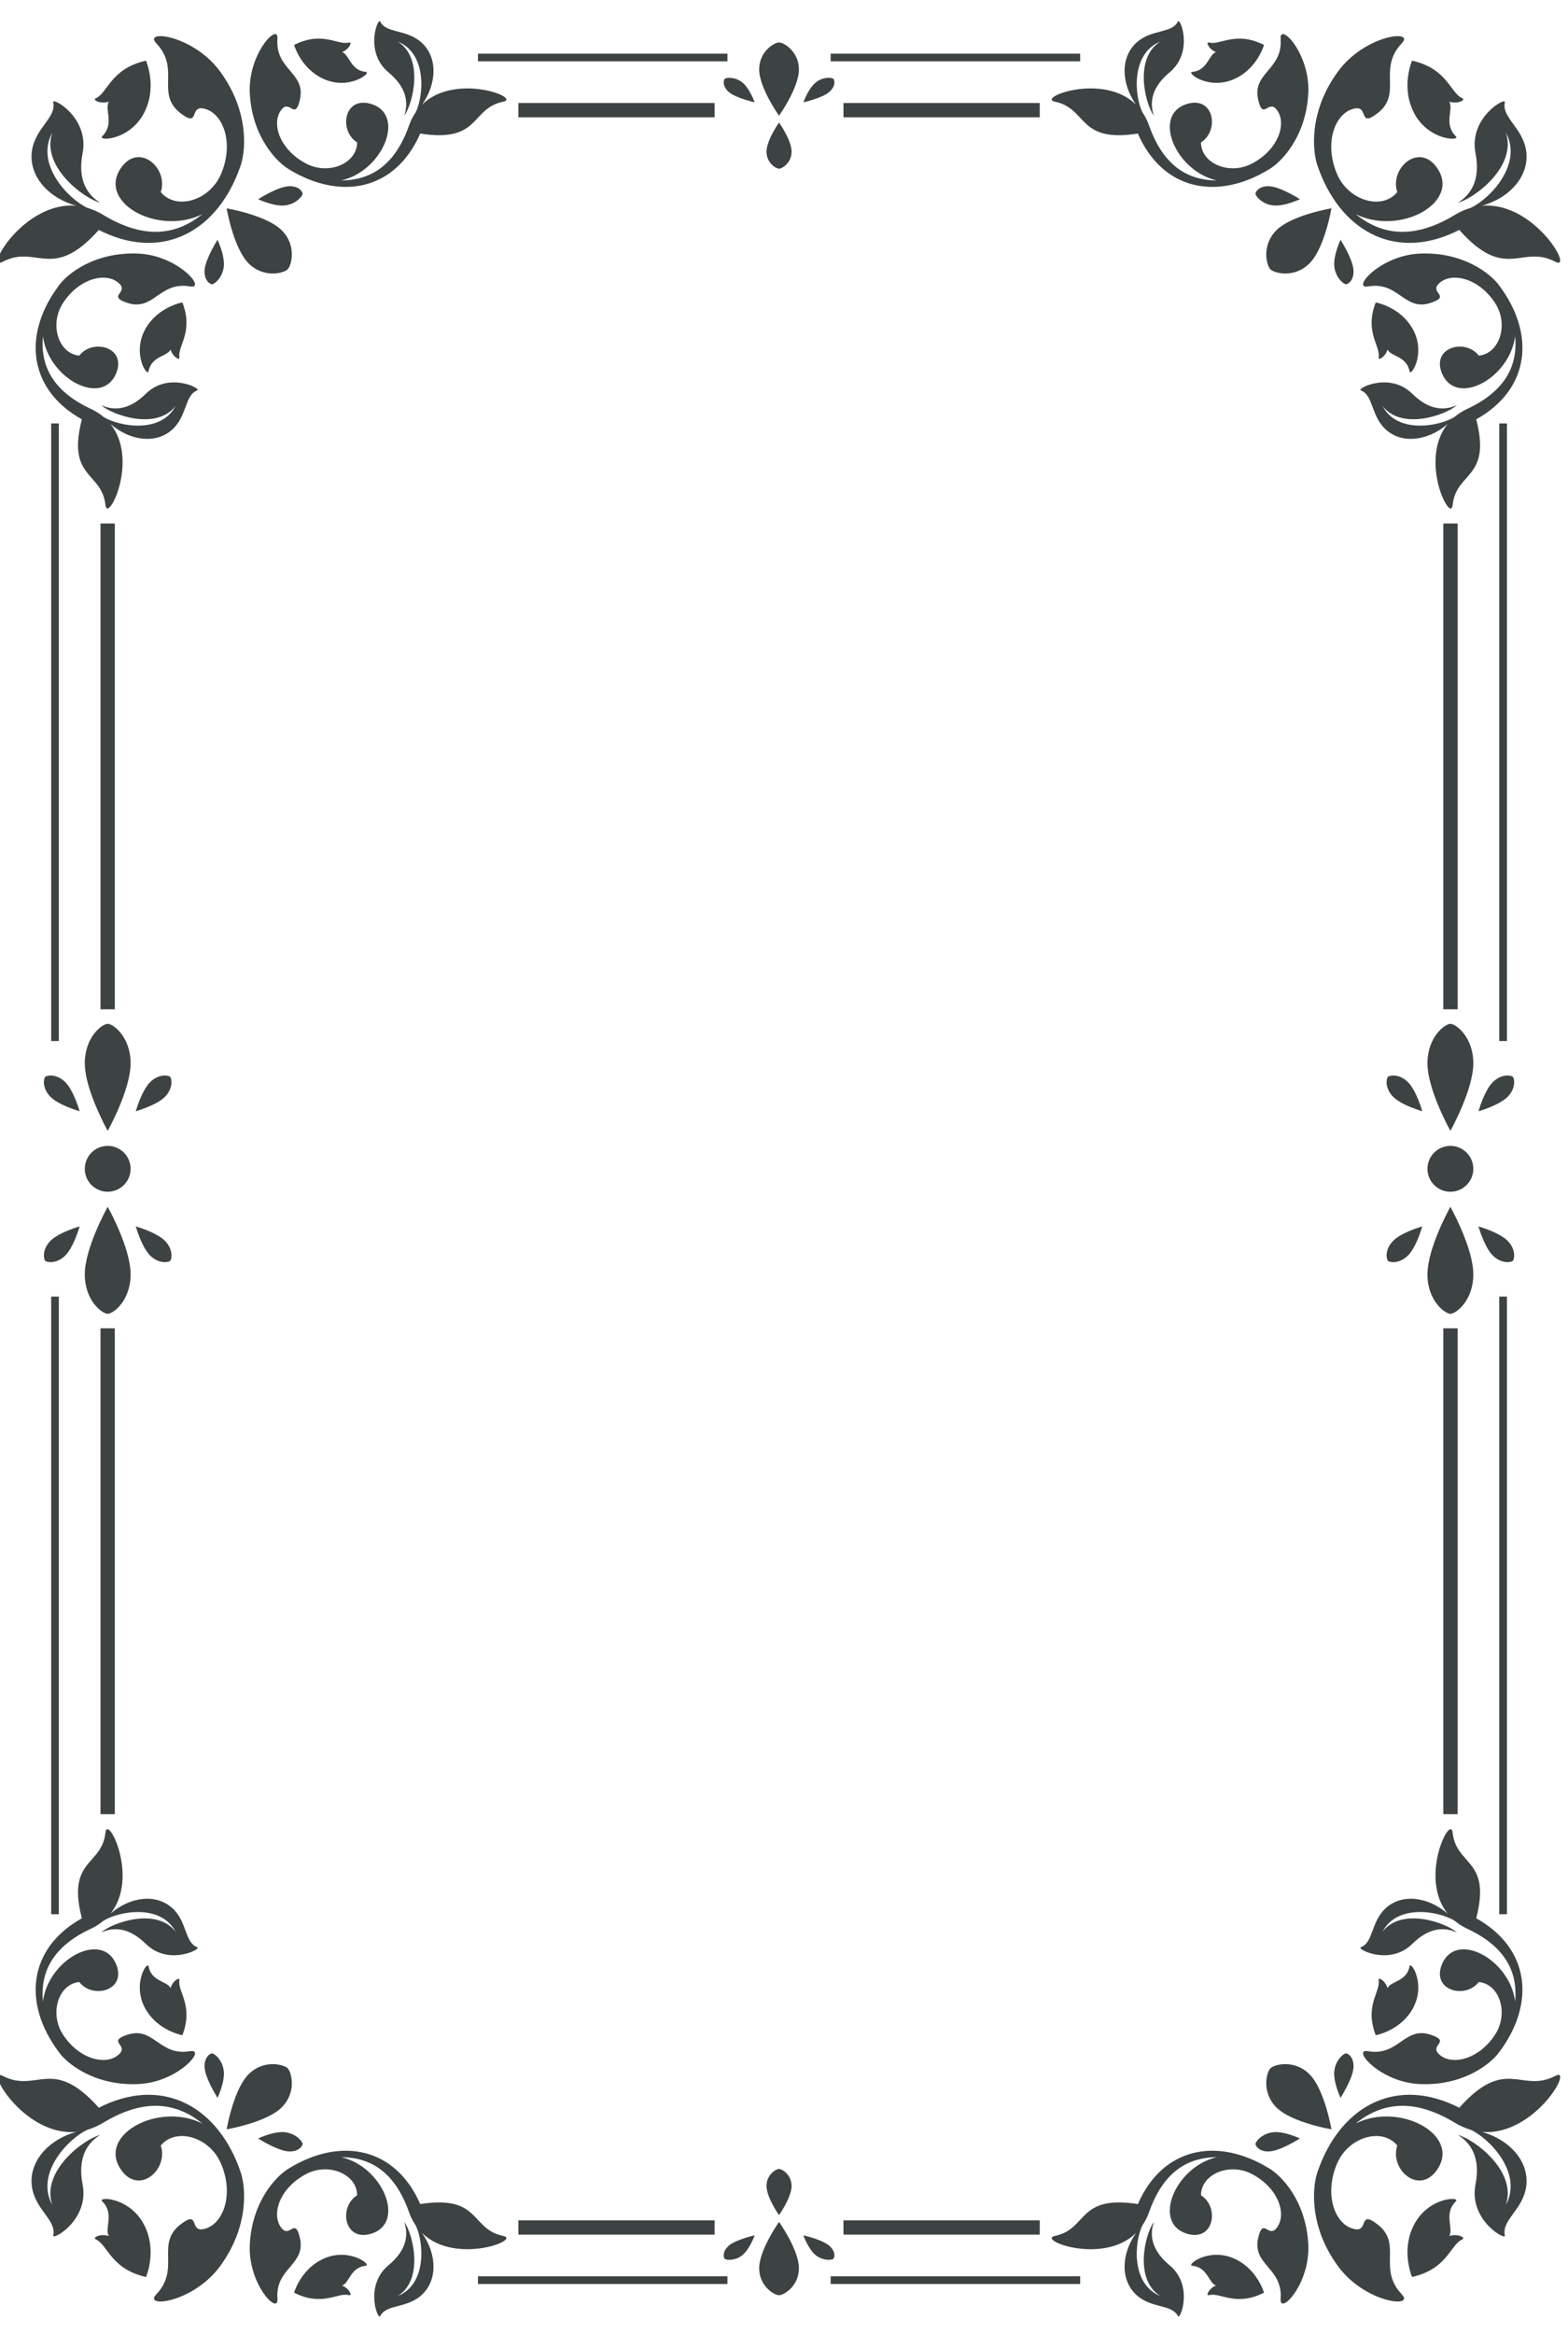 <?xml version="1.0" encoding="UTF-8"?>
<svg width="41px" height="61px" viewBox="0 0 41 61" version="1.1" xmlns="http://www.w3.org/2000/svg" xmlns:xlink="http://www.w3.org/1999/xlink">
    <title>8</title>
    <g id="页面-1" stroke="none" stroke-width="1" fill="none" fill-rule="evenodd">
        <g id="花环" transform="translate(-650, -158)" fill="#3D4242">
            <path d="M652.816,184.762 C652.958,184.762 653.415,185.1 653.415,185.795 C653.415,186.489 652.816,187.559 652.816,187.559 L652.737,187.41 C652.575,187.092 652.217,186.331 652.217,185.795 C652.217,185.1 652.675,184.762 652.816,184.762 Z M653.925,186.287 C654.148,186.064 654.404,186.102 654.449,186.148 C654.495,186.193 654.533,186.449 654.31,186.672 C654.087,186.895 653.55,187.047 653.55,187.047 L653.585,186.935 C653.643,186.766 653.765,186.446 653.925,186.287 Z M651.183,186.148 C651.229,186.102 651.484,186.064 651.708,186.287 C651.931,186.51 652.082,187.047 652.082,187.047 L651.915,186.992 C651.739,186.929 651.466,186.816 651.322,186.672 C651.099,186.449 651.137,186.193 651.183,186.148 Z M651.538,169.068 L651.538,185.212 L651.338,185.212 L651.338,169.068 L651.538,169.068 Z M653.001,171.683 L653.001,184.382 L652.628,184.382 L652.628,171.683 L653.001,171.683 Z M653.621,164.629 C654.626,164.675 655.358,165.503 655.013,165.492 L654.972,165.487 C654.159,165.347 654.025,166.151 653.325,165.915 C652.798,165.737 653.349,165.656 653.132,165.426 C652.816,165.093 652.078,165.253 651.645,165.925 C651.285,166.482 651.529,167.244 652.073,167.296 C652.431,166.833 653.335,167.081 653.029,167.777 C652.653,168.635 651.262,167.889 651.122,166.785 C651.051,167.553 651.373,168.221 652.376,168.688 C652.505,168.748 652.613,168.82 652.708,168.899 C653.105,169.144 654.204,169.353 654.592,168.609 C654.097,169.259 652.941,168.853 652.643,168.589 C652.946,168.727 653.316,168.731 653.724,168.375 L653.812,168.293 C654.406,167.707 655.277,168.16 655.159,168.204 C654.825,168.332 654.9,168.861 654.513,169.22 C654.093,169.61 653.416,169.534 652.889,169.084 C653.627,170.003 652.855,171.601 652.764,171.238 L652.758,171.203 C652.729,170.929 652.62,170.76 652.495,170.609 L652.333,170.423 C652.106,170.154 651.915,169.831 652.141,168.961 C650.772,168.197 650.6,166.814 651.456,165.58 L651.539,165.464 C651.756,165.157 652.482,164.577 653.621,164.629 Z M654.769,165.906 C655.069,166.687 654.637,167.044 654.691,167.344 C654.708,167.435 654.515,167.332 654.46,167.136 C654.371,167.325 653.962,167.302 653.884,167.705 C653.85,167.875 653.367,167.121 653.917,166.426 C654.254,165.999 654.767,165.903 654.769,165.906 Z M655.688,164.267 L655.714,164.327 C655.767,164.452 655.877,164.75 655.851,164.972 C655.817,165.26 655.61,165.423 655.552,165.43 C655.493,165.437 655.319,165.319 655.353,165.03 C655.387,164.742 655.688,164.267 655.688,164.267 Z M655.926,163.445 L656.112,163.483 C656.431,163.554 657.074,163.727 657.366,164.019 C657.762,164.414 657.624,164.938 657.522,165.04 C657.419,165.143 656.896,165.28 656.5,164.884 C656.104,164.488 655.926,163.445 655.926,163.445 Z M655.753,159.866 C656.491,160.869 656.438,161.88 656.297,162.314 L656.278,162.368 C655.698,164.021 654.301,164.807 652.713,164.073 L652.584,164.01 C651.402,165.334 650.989,164.434 650.152,164.803 L650.07,164.843 C649.573,165.105 650.618,163.256 651.994,163.378 C651.234,163.164 650.734,162.57 650.838,161.925 C650.934,161.332 651.482,161.067 651.392,160.671 C651.36,160.53 652.34,161.07 652.16,162.003 C652.025,162.7 652.274,163.084 652.618,163.298 C652.181,163.183 651.064,162.344 651.368,161.464 C650.908,162.302 651.801,163.211 652.284,163.433 C652.385,163.463 652.487,163.503 652.59,163.556 L652.694,163.614 C653.771,164.268 654.608,164.151 655.291,163.598 C654.156,164.164 652.569,163.318 653.144,162.419 C653.611,161.689 654.417,162.388 654.204,163.021 C654.598,163.503 655.475,163.252 655.775,162.558 C656.138,161.723 655.823,160.922 655.307,160.834 C654.952,160.773 655.224,161.347 654.722,160.96 C654.092,160.474 654.661,159.881 654.181,159.242 L654.085,159.129 C653.736,158.763 655.05,158.91 655.753,159.866 Z M657.912,163.07 C657.905,163.129 657.742,163.336 657.453,163.37 C657.164,163.403 656.749,163.207 656.749,163.207 L656.9,163.117 C657.064,163.026 657.326,162.893 657.512,162.872 C657.8,162.837 657.918,163.011 657.912,163.07 Z M659.94,158.561 C660.099,158.881 660.619,158.756 661.014,159.105 C661.443,159.484 661.434,160.166 661.037,160.734 C661.879,159.91 663.545,160.523 663.193,160.649 L663.158,160.658 C662.291,160.836 662.577,161.74 660.988,161.491 C660.341,162.973 658.916,163.252 657.567,162.432 C657.24,162.245 656.592,161.58 656.532,160.441 C656.479,159.437 657.232,158.628 657.255,158.972 L657.254,159.013 C657.194,159.836 658.007,159.89 657.841,160.61 C657.715,161.152 657.581,160.611 657.373,160.85 C657.072,161.197 657.304,161.916 658.015,162.281 C658.604,162.585 659.338,162.268 659.338,161.722 C658.842,161.41 659,160.487 659.723,160.723 C660.614,161.014 660.007,162.47 658.922,162.717 C659.658,162.713 660.268,162.361 660.642,161.422 L660.694,161.284 C660.741,161.15 660.801,161.034 660.871,160.933 C661.076,160.514 661.176,159.399 660.398,159.086 C661.093,159.515 660.802,160.706 660.569,161.027 C660.684,160.69 660.639,160.291 660.16,159.893 C659.518,159.36 659.884,158.448 659.94,158.561 Z M653.817,159.586 L653.836,159.634 C653.89,159.78 654.021,160.237 653.863,160.723 C653.552,161.683 652.532,161.702 652.672,161.563 C653.004,161.234 652.724,160.861 652.846,160.657 C652.626,160.73 652.406,160.611 652.503,160.569 C652.822,160.431 652.886,159.796 653.817,159.586 Z M668.686,160.693 L668.686,161.066 L663.554,161.066 L663.554,160.693 L668.686,160.693 Z M668.953,160.058 C668.993,160.027 669.215,160.001 669.409,160.154 C669.602,160.307 669.733,160.674 669.733,160.674 L669.606,160.642 C669.453,160.6 669.203,160.52 669.074,160.418 C668.881,160.265 668.914,160.09 668.953,160.058 Z M659.129,159.111 C659.219,159.085 659.135,159.288 658.945,159.362 C659.141,159.431 659.159,159.841 659.567,159.88 C659.74,159.896 659.036,160.45 658.291,159.971 C657.834,159.678 657.688,159.176 657.691,159.174 C658.439,158.799 658.836,159.194 659.129,159.111 Z M669.021,159.403 L669.021,159.603 L662.498,159.603 L662.498,159.403 L669.021,159.403 Z M660.988,215.612 C662.522,215.372 662.309,216.206 663.072,216.424 L663.158,216.445 C663.641,216.544 661.903,217.217 661.037,216.369 C661.434,216.937 661.443,217.619 661.014,217.998 C660.619,218.348 660.099,218.223 659.94,218.542 C659.886,218.651 659.546,217.812 660.09,217.273 L660.16,217.21 C660.639,216.813 660.684,216.413 660.569,216.076 C660.802,216.398 661.093,217.588 660.398,218.017 C661.176,217.704 661.076,216.59 660.871,216.171 C660.819,216.094 660.772,216.01 660.731,215.917 L660.694,215.82 C660.326,214.776 659.693,214.39 658.922,214.386 C660.007,214.633 660.614,216.09 659.723,216.381 C659,216.617 658.842,215.694 659.338,215.382 C659.338,214.836 658.604,214.518 658.015,214.822 C657.304,215.188 657.072,215.906 657.373,216.253 C657.581,216.492 657.715,215.951 657.841,216.493 C657.998,217.173 657.281,217.259 657.252,217.96 L657.254,218.09 C657.287,218.533 656.477,217.703 656.532,216.662 C656.592,215.524 657.24,214.858 657.567,214.672 C658.916,213.851 660.341,214.13 660.988,215.612 Z M650.031,212.243 L650.07,212.26 C650.963,212.73 651.364,211.726 652.584,213.094 C654.181,212.277 655.605,212.998 656.23,214.604 L656.278,214.736 C656.432,215.136 656.523,216.191 655.753,217.238 C655.073,218.163 653.82,218.33 654.056,218.008 L654.085,217.974 C654.732,217.293 654.055,216.658 654.722,216.143 C655.224,215.756 654.952,216.33 655.307,216.269 C655.823,216.181 656.138,215.381 655.775,214.545 C655.475,213.851 654.598,213.601 654.204,214.082 C654.417,214.716 653.611,215.415 653.144,214.684 C652.569,213.785 654.156,212.939 655.291,213.506 C654.608,212.952 653.771,212.836 652.694,213.489 C652.555,213.573 652.419,213.63 652.284,213.67 C651.801,213.892 650.908,214.801 651.368,215.639 C651.064,214.759 652.181,213.92 652.618,213.805 C652.274,214.019 652.025,214.404 652.16,215.1 C652.34,216.034 651.36,216.573 651.392,216.433 C651.482,216.036 650.934,215.771 650.838,215.178 C650.734,214.534 651.234,213.939 651.994,213.725 C650.658,213.844 649.633,212.103 650.031,212.243 L650.031,212.243 Z M659.583,217.22 L659.567,217.224 C659.159,217.263 659.141,217.672 658.945,217.742 C659.135,217.816 659.219,218.018 659.129,217.993 C658.836,217.909 658.439,218.304 657.691,217.929 L657.697,217.907 C657.729,217.806 657.891,217.389 658.291,217.132 C659.008,216.672 659.686,217.167 659.583,217.22 L659.583,217.22 Z M669.021,217.5 L669.021,217.701 L662.498,217.701 L662.498,217.5 L669.021,217.5 Z M653.863,216.381 C654.054,216.97 653.82,217.518 653.817,217.517 C652.886,217.307 652.822,216.672 652.503,216.534 C652.406,216.492 652.626,216.374 652.846,216.446 C652.724,216.243 653.004,215.869 652.672,215.54 C652.532,215.401 653.552,215.421 653.863,216.381 Z M669.733,216.429 L669.706,216.499 C669.657,216.613 669.549,216.838 669.409,216.95 C669.215,217.102 668.993,217.076 668.953,217.045 C668.914,217.014 668.881,216.839 669.074,216.686 C669.268,216.533 669.733,216.429 669.733,216.429 Z M668.686,216.037 L668.686,216.41 L663.554,216.41 L663.554,216.037 L668.686,216.037 Z M657.453,213.734 C657.742,213.768 657.905,213.974 657.912,214.034 C657.918,214.092 657.8,214.266 657.512,214.232 C657.223,214.198 656.749,213.897 656.749,213.897 L656.851,213.853 C656.993,213.797 657.253,213.71 657.453,213.734 Z M657.522,212.063 C657.624,212.165 657.762,212.689 657.366,213.085 C656.97,213.481 655.926,213.658 655.926,213.658 L655.964,213.472 C656.035,213.154 656.208,212.511 656.5,212.219 C656.896,211.823 657.419,211.961 657.522,212.063 Z M655.552,211.673 C655.61,211.68 655.817,211.843 655.851,212.132 C655.885,212.42 655.688,212.836 655.688,212.836 L655.628,212.735 C655.538,212.58 655.377,212.279 655.353,212.073 C655.319,211.785 655.493,211.666 655.552,211.673 Z M652.889,208.019 C653.416,207.569 654.093,207.493 654.513,207.883 C654.9,208.242 654.825,208.772 655.159,208.899 C655.273,208.942 654.471,209.363 653.882,208.873 L653.812,208.81 C653.37,208.373 652.967,208.366 652.643,208.514 C652.941,208.251 654.097,207.844 654.592,208.495 C654.204,207.751 653.105,207.96 652.708,208.204 C652.613,208.283 652.505,208.355 652.376,208.415 C651.373,208.883 651.051,209.55 651.122,210.319 C651.262,209.214 652.653,208.468 653.029,209.326 C653.335,210.023 652.431,210.271 652.073,209.807 C651.529,209.86 651.285,210.621 651.645,211.179 C652.078,211.85 652.816,212.011 653.132,211.677 C653.349,211.448 652.798,211.366 653.325,211.188 C653.986,210.966 654.142,211.67 654.842,211.631 L654.972,211.616 C655.409,211.54 654.662,212.427 653.621,212.475 C652.482,212.527 651.756,211.946 651.539,211.639 C650.59,210.376 650.729,208.93 652.141,208.142 C651.915,207.272 652.106,206.95 652.333,206.681 L652.495,206.494 C652.602,206.365 652.697,206.222 652.741,206.012 L652.758,205.901 C652.809,205.411 653.649,207.074 652.889,208.019 Z M653.884,209.399 C653.962,209.801 654.371,209.779 654.46,209.967 C654.515,209.771 654.708,209.668 654.691,209.759 C654.637,210.06 655.069,210.416 654.769,211.198 L654.746,211.194 C654.642,211.171 654.212,211.051 653.917,210.678 C653.367,209.983 653.85,209.228 653.884,209.399 Z M651.538,191.891 L651.538,208.035 L651.338,208.035 L651.338,191.891 L651.538,191.891 Z M653.001,192.721 L653.001,205.42 L652.628,205.42 L652.628,192.721 L653.001,192.721 Z M652.816,189.544 L652.895,189.693 C653.058,190.011 653.415,190.772 653.415,191.309 C653.415,192.003 652.958,192.341 652.816,192.341 C652.675,192.341 652.217,192.003 652.217,191.309 C652.217,190.615 652.816,189.544 652.816,189.544 Z M652.082,190.057 L652.028,190.223 C651.965,190.4 651.851,190.673 651.708,190.817 C651.484,191.04 651.229,191.002 651.183,190.956 C651.137,190.91 651.099,190.654 651.322,190.431 C651.546,190.208 652.082,190.057 652.082,190.057 Z M653.55,190.057 L653.662,190.092 C653.831,190.149 654.151,190.272 654.31,190.431 C654.533,190.654 654.495,190.91 654.449,190.956 C654.404,191.002 654.148,191.04 653.925,190.817 C653.702,190.593 653.55,190.057 653.55,190.057 Z M653.415,188.552 C653.415,188.882 653.147,189.151 652.816,189.151 C652.485,189.151 652.217,188.882 652.217,188.552 C652.217,188.221 652.485,187.952 652.816,187.952 C653.147,187.952 653.415,188.221 653.415,188.552 Z M687.925,184.762 C688.066,184.762 688.524,185.1 688.524,185.795 C688.524,186.489 687.925,187.559 687.925,187.559 L687.846,187.41 C687.683,187.092 687.325,186.331 687.325,185.795 C687.326,185.1 687.783,184.762 687.925,184.762 Z M689.033,186.287 C689.257,186.064 689.512,186.102 689.558,186.148 C689.603,186.193 689.642,186.449 689.419,186.672 C689.195,186.895 688.659,187.047 688.659,187.047 L688.713,186.88 C688.776,186.703 688.89,186.43 689.033,186.287 Z M686.292,186.148 C686.337,186.102 686.593,186.064 686.816,186.287 C687.039,186.51 687.19,187.047 687.19,187.047 L687.024,186.992 C686.847,186.929 686.574,186.816 686.431,186.672 C686.208,186.449 686.246,186.193 686.292,186.148 Z M689.403,169.068 L689.403,185.212 L689.202,185.212 L689.202,169.068 L689.403,169.068 Z M688.113,171.683 L688.113,184.382 L687.74,184.382 L687.74,171.683 L688.113,171.683 Z M689.202,165.465 C690.151,166.727 690.012,168.173 688.6,168.961 C688.989,170.465 688.138,170.334 687.995,171.115 L687.983,171.203 C687.932,171.692 687.092,170.029 687.852,169.084 C687.325,169.534 686.647,169.61 686.228,169.22 C685.842,168.861 685.916,168.332 685.582,168.204 C685.468,168.161 686.27,167.741 686.859,168.23 L686.929,168.293 C687.371,168.731 687.773,168.737 688.098,168.589 C687.8,168.853 686.644,169.259 686.149,168.609 C686.537,169.353 687.636,169.144 688.033,168.899 C688.127,168.82 688.237,168.748 688.365,168.688 C689.367,168.221 689.69,167.553 689.618,166.785 C689.479,167.889 688.088,168.635 687.712,167.777 C687.407,167.081 688.31,166.833 688.668,167.296 C689.212,167.244 689.456,166.482 689.096,165.925 C688.663,165.253 687.925,165.093 687.609,165.426 C687.392,165.656 687.943,165.737 687.416,165.915 C686.754,166.138 686.599,165.433 685.899,165.472 L685.769,165.487 C685.331,165.563 686.079,164.676 687.12,164.629 C688.259,164.577 688.984,165.157 689.202,165.465 Z M685.972,165.906 L685.995,165.91 C686.099,165.932 686.529,166.053 686.824,166.426 C687.373,167.121 686.891,167.875 686.857,167.705 C686.779,167.302 686.37,167.325 686.281,167.136 C686.226,167.332 686.033,167.435 686.049,167.344 C686.104,167.044 685.672,166.687 685.972,165.906 Z M685.052,164.267 L685.113,164.368 C685.203,164.523 685.364,164.824 685.388,165.03 C685.422,165.319 685.248,165.437 685.189,165.43 C685.131,165.423 684.924,165.26 684.89,164.972 C684.856,164.683 685.052,164.267 685.052,164.267 Z M684.814,163.445 L684.777,163.631 C684.706,163.949 684.533,164.592 684.241,164.884 C683.845,165.28 683.321,165.143 683.219,165.04 C683.117,164.938 682.979,164.414 683.375,164.019 C683.771,163.622 684.814,163.445 684.814,163.445 Z M686.685,159.095 L686.656,159.129 C686.008,159.811 686.686,160.446 686.019,160.96 C685.517,161.347 685.789,160.773 685.434,160.834 C684.918,160.922 684.603,161.723 684.965,162.558 C685.266,163.252 686.142,163.503 686.536,163.021 C686.324,162.388 687.13,161.689 687.597,162.419 C688.172,163.318 686.585,164.164 685.45,163.598 C686.104,164.128 686.9,164.258 687.913,163.692 L688.047,163.614 C688.185,163.531 688.322,163.473 688.457,163.433 C688.94,163.211 689.833,162.302 689.373,161.464 C689.677,162.344 688.56,163.183 688.123,163.298 C688.467,163.084 688.716,162.7 688.581,162.003 C688.4,161.07 689.381,160.53 689.349,160.671 C689.258,161.067 689.807,161.332 689.903,161.925 C690.007,162.57 689.507,163.164 688.747,163.378 C690.083,163.26 691.108,165.001 690.709,164.86 L690.671,164.843 C689.778,164.374 689.377,165.377 688.157,164.01 C686.56,164.827 685.136,164.105 684.511,162.499 L684.463,162.368 C684.309,161.967 684.218,160.912 684.988,159.866 C685.668,158.941 686.92,158.773 686.685,159.095 L686.685,159.095 Z M683.229,162.872 C683.518,162.906 683.992,163.207 683.992,163.207 L683.89,163.25 C683.748,163.306 683.488,163.393 683.288,163.37 C682.999,163.336 682.836,163.129 682.829,163.07 C682.822,163.011 682.94,162.837 683.229,162.872 Z M680.581,159.893 C680.102,160.291 680.056,160.69 680.172,161.027 C679.939,160.706 679.647,159.515 680.343,159.086 C679.564,159.399 679.665,160.514 679.87,160.933 C679.939,161.034 680,161.15 680.047,161.284 C680.415,162.327 681.048,162.713 681.819,162.717 C680.734,162.47 680.127,161.014 681.018,160.723 C681.741,160.487 681.899,161.41 681.403,161.722 C681.402,162.268 682.136,162.585 682.726,162.281 C683.437,161.916 683.669,161.197 683.368,160.85 C683.16,160.611 683.025,161.152 682.9,160.61 C682.743,159.93 683.459,159.844 683.488,159.143 L683.486,159.013 C683.454,158.57 684.264,159.401 684.209,160.441 C684.149,161.58 683.501,162.245 683.174,162.432 C681.825,163.252 680.399,162.973 679.753,161.491 C678.219,161.732 678.432,160.897 677.668,160.679 L677.583,160.658 C677.1,160.559 678.838,159.886 679.704,160.734 C679.307,160.166 679.298,159.484 679.727,159.105 C680.122,158.756 680.642,158.881 680.801,158.561 C680.857,158.448 681.223,159.36 680.581,159.893 Z M686.924,159.586 C687.855,159.796 687.919,160.431 688.238,160.569 C688.335,160.611 688.115,160.73 687.894,160.657 C688.017,160.861 687.737,161.234 688.068,161.563 C688.209,161.702 687.188,161.683 686.878,160.723 C686.686,160.133 686.92,159.586 686.924,159.586 Z M677.187,160.693 L677.187,161.066 L672.055,161.066 L672.055,160.693 L677.187,160.693 Z M671.332,160.154 C671.526,160.001 671.748,160.027 671.788,160.058 C671.827,160.09 671.86,160.265 671.666,160.418 C671.473,160.571 671.007,160.674 671.007,160.674 L671.035,160.604 C671.084,160.49 671.191,160.265 671.332,160.154 Z M683.05,159.174 L683.044,159.197 C683.012,159.298 682.85,159.714 682.449,159.971 C681.704,160.45 681,159.896 681.174,159.88 C681.581,159.841 681.599,159.431 681.796,159.362 C681.605,159.288 681.522,159.085 681.611,159.111 C681.905,159.194 682.301,158.799 683.05,159.174 Z M678.244,159.403 L678.244,159.603 L671.72,159.603 L671.72,159.403 L678.244,159.403 Z M683.174,214.672 C683.501,214.858 684.149,215.524 684.209,216.662 C684.262,217.667 683.509,218.476 683.486,218.131 L683.486,218.09 C683.547,217.267 682.733,217.213 682.9,216.493 C683.025,215.951 683.16,216.492 683.368,216.253 C683.669,215.906 683.437,215.188 682.726,214.822 C682.136,214.518 681.402,214.836 681.403,215.382 C681.899,215.694 681.741,216.617 681.018,216.381 C680.127,216.09 680.734,214.633 681.819,214.386 C681.083,214.39 680.473,214.742 680.099,215.681 L680.047,215.82 C680,215.953 679.939,216.069 679.87,216.171 C679.665,216.59 679.564,217.704 680.343,218.017 C679.647,217.588 679.939,216.398 680.172,216.076 C680.064,216.391 680.097,216.76 680.491,217.131 L680.581,217.21 C681.223,217.744 680.857,218.655 680.801,218.542 C680.642,218.223 680.122,218.348 679.727,217.998 C679.298,217.619 679.307,216.937 679.704,216.369 C678.862,217.194 677.195,216.58 677.548,216.455 L677.583,216.445 C678.45,216.267 678.164,215.363 679.753,215.612 C680.399,214.13 681.825,213.851 683.174,214.672 Z M688.747,213.725 C689.507,213.939 690.007,214.534 689.903,215.178 C689.807,215.771 689.258,216.036 689.349,216.433 C689.381,216.573 688.4,216.034 688.581,215.1 C688.716,214.404 688.467,214.019 688.123,213.805 C688.56,213.92 689.677,214.759 689.373,215.639 C689.833,214.801 688.94,213.892 688.457,213.67 C688.322,213.63 688.185,213.573 688.047,213.489 C686.969,212.836 686.133,212.952 685.45,213.506 C686.585,212.939 688.172,213.785 687.597,214.684 C687.13,215.415 686.324,214.716 686.536,214.082 C686.142,213.601 685.266,213.851 684.965,214.545 C684.603,215.381 684.918,216.181 685.434,216.269 C685.789,216.33 685.517,215.756 686.019,216.143 C686.649,216.629 686.079,217.222 686.56,217.861 L686.656,217.974 C687.005,218.341 685.691,218.194 684.988,217.238 C684.25,216.235 684.303,215.224 684.444,214.789 L684.511,214.604 C685.136,212.998 686.56,212.277 688.157,213.094 C689.339,211.769 689.752,212.669 690.588,212.3 L690.671,212.26 C691.168,211.999 690.122,213.847 688.747,213.725 Z M682.449,217.132 C682.907,217.426 683.053,217.928 683.05,217.929 C682.301,218.304 681.905,217.909 681.611,217.993 C681.522,218.018 681.605,217.816 681.796,217.742 C681.616,217.678 681.586,217.329 681.268,217.241 L681.174,217.224 C681,217.208 681.704,216.653 682.449,217.132 Z M678.244,217.5 L678.244,217.701 L671.72,217.701 L671.72,217.5 L678.244,217.5 Z M688.068,215.54 C687.737,215.869 688.017,216.243 687.894,216.446 C688.115,216.374 688.335,216.492 688.238,216.534 C687.919,216.672 687.855,217.307 686.924,217.517 L686.904,217.469 C686.851,217.323 686.72,216.866 686.878,216.381 C687.188,215.421 688.209,215.401 688.068,215.54 Z M671.007,216.429 L671.083,216.448 C671.223,216.484 671.521,216.571 671.666,216.686 C671.86,216.839 671.827,217.014 671.788,217.045 C671.748,217.076 671.526,217.102 671.332,216.95 C671.138,216.797 671.007,216.429 671.007,216.429 Z M677.187,216.037 L677.187,216.41 L672.055,216.41 L672.055,216.037 L677.187,216.037 Z M683.992,213.897 L683.84,213.986 C683.677,214.078 683.415,214.21 683.229,214.232 C682.94,214.266 682.822,214.092 682.829,214.034 C682.836,213.974 682.999,213.768 683.288,213.734 C683.576,213.7 683.992,213.897 683.992,213.897 Z M684.241,212.219 C684.637,212.615 684.814,213.658 684.814,213.658 L684.629,213.621 C684.31,213.55 683.667,213.377 683.375,213.085 C682.979,212.689 683.117,212.165 683.219,212.063 C683.321,211.961 683.845,211.823 684.241,212.219 Z M685.189,211.673 C685.248,211.666 685.422,211.785 685.388,212.073 C685.354,212.362 685.052,212.836 685.052,212.836 L685.009,212.734 C684.953,212.592 684.866,212.332 684.89,212.132 C684.924,211.843 685.131,211.68 685.189,211.673 Z M687.977,205.865 L687.983,205.901 C688.076,206.781 689.003,206.585 688.6,208.142 C690.012,208.93 690.151,210.376 689.202,211.639 C688.984,211.946 688.259,212.527 687.12,212.475 C686.115,212.429 685.383,211.6 685.728,211.611 L685.769,211.616 C686.582,211.756 686.716,210.952 687.416,211.188 C687.943,211.366 687.392,211.448 687.609,211.677 C687.925,212.011 688.663,211.85 689.096,211.179 C689.456,210.621 689.212,209.86 688.668,209.807 C688.31,210.271 687.407,210.023 687.712,209.326 C688.088,208.468 689.479,209.214 689.618,210.319 C689.69,209.55 689.367,208.883 688.365,208.415 C688.237,208.355 688.127,208.283 688.033,208.204 C687.636,207.96 686.537,207.751 686.149,208.495 C686.644,207.844 687.8,208.251 688.098,208.514 C687.773,208.366 687.371,208.373 686.929,208.81 C686.335,209.397 685.464,208.944 685.582,208.899 C685.916,208.772 685.842,208.242 686.228,207.883 C686.647,207.493 687.325,207.569 687.852,208.019 C687.113,207.101 687.886,205.502 687.977,205.865 L687.977,205.865 Z M686.824,210.678 C686.487,211.104 685.973,211.2 685.972,211.198 C685.672,210.416 686.104,210.06 686.049,209.759 C686.033,209.668 686.226,209.771 686.281,209.967 C686.37,209.779 686.779,209.801 686.857,209.399 C686.891,209.228 687.373,209.983 686.824,210.678 Z M689.403,191.891 L689.403,208.035 L689.202,208.035 L689.202,191.891 L689.403,191.891 Z M688.113,192.721 L688.113,205.42 L687.74,205.42 L687.74,192.721 L688.113,192.721 Z M687.925,189.544 L688.034,189.754 C688.207,190.1 688.524,190.804 688.524,191.309 C688.524,192.003 688.066,192.341 687.925,192.341 C687.783,192.341 687.325,192.003 687.325,191.309 C687.325,190.615 687.925,189.544 687.925,189.544 Z M687.19,190.057 L687.155,190.168 C687.098,190.338 686.976,190.657 686.816,190.817 C686.593,191.04 686.337,191.002 686.292,190.956 C686.246,190.91 686.208,190.654 686.431,190.431 C686.654,190.208 687.19,190.057 687.19,190.057 Z M688.659,190.057 L688.77,190.092 C688.94,190.149 689.259,190.272 689.419,190.431 C689.642,190.654 689.603,190.91 689.558,190.956 C689.512,191.002 689.257,191.04 689.033,190.817 C688.81,190.593 688.659,190.057 688.659,190.057 Z M688.524,188.552 C688.524,188.882 688.256,189.151 687.925,189.151 C687.594,189.151 687.325,188.882 687.325,188.552 C687.325,188.221 687.594,187.952 687.925,187.952 C688.256,187.952 688.524,188.221 688.524,188.552 Z M670.043,161.964 C670.043,162.263 670.293,162.409 670.37,162.409 C670.448,162.409 670.698,162.263 670.698,161.964 C670.698,161.664 670.37,161.203 670.37,161.203 L670.296,161.316 C670.2,161.471 670.043,161.756 670.043,161.964 Z M670.89,159.817 C670.89,159.341 670.493,159.109 670.37,159.11 C670.247,159.11 669.851,159.341 669.851,159.817 C669.851,160.292 670.37,161.025 670.37,161.025 L670.479,160.86 C670.631,160.617 670.89,160.153 670.89,159.817 Z M670.698,215.139 C670.698,214.84 670.448,214.694 670.37,214.694 C670.293,214.694 670.043,214.84 670.043,215.139 C670.043,215.439 670.37,215.901 670.37,215.901 L670.444,215.788 C670.541,215.632 670.698,215.347 670.698,215.139 Z M669.851,217.287 C669.851,217.762 670.247,217.994 670.37,217.994 C670.493,217.994 670.89,217.762 670.89,217.287 C670.89,216.811 670.37,216.078 670.37,216.078 L670.298,216.187 C670.155,216.409 669.851,216.923 669.851,217.287 Z" id="8"></path>
        </g>
    </g>
</svg>